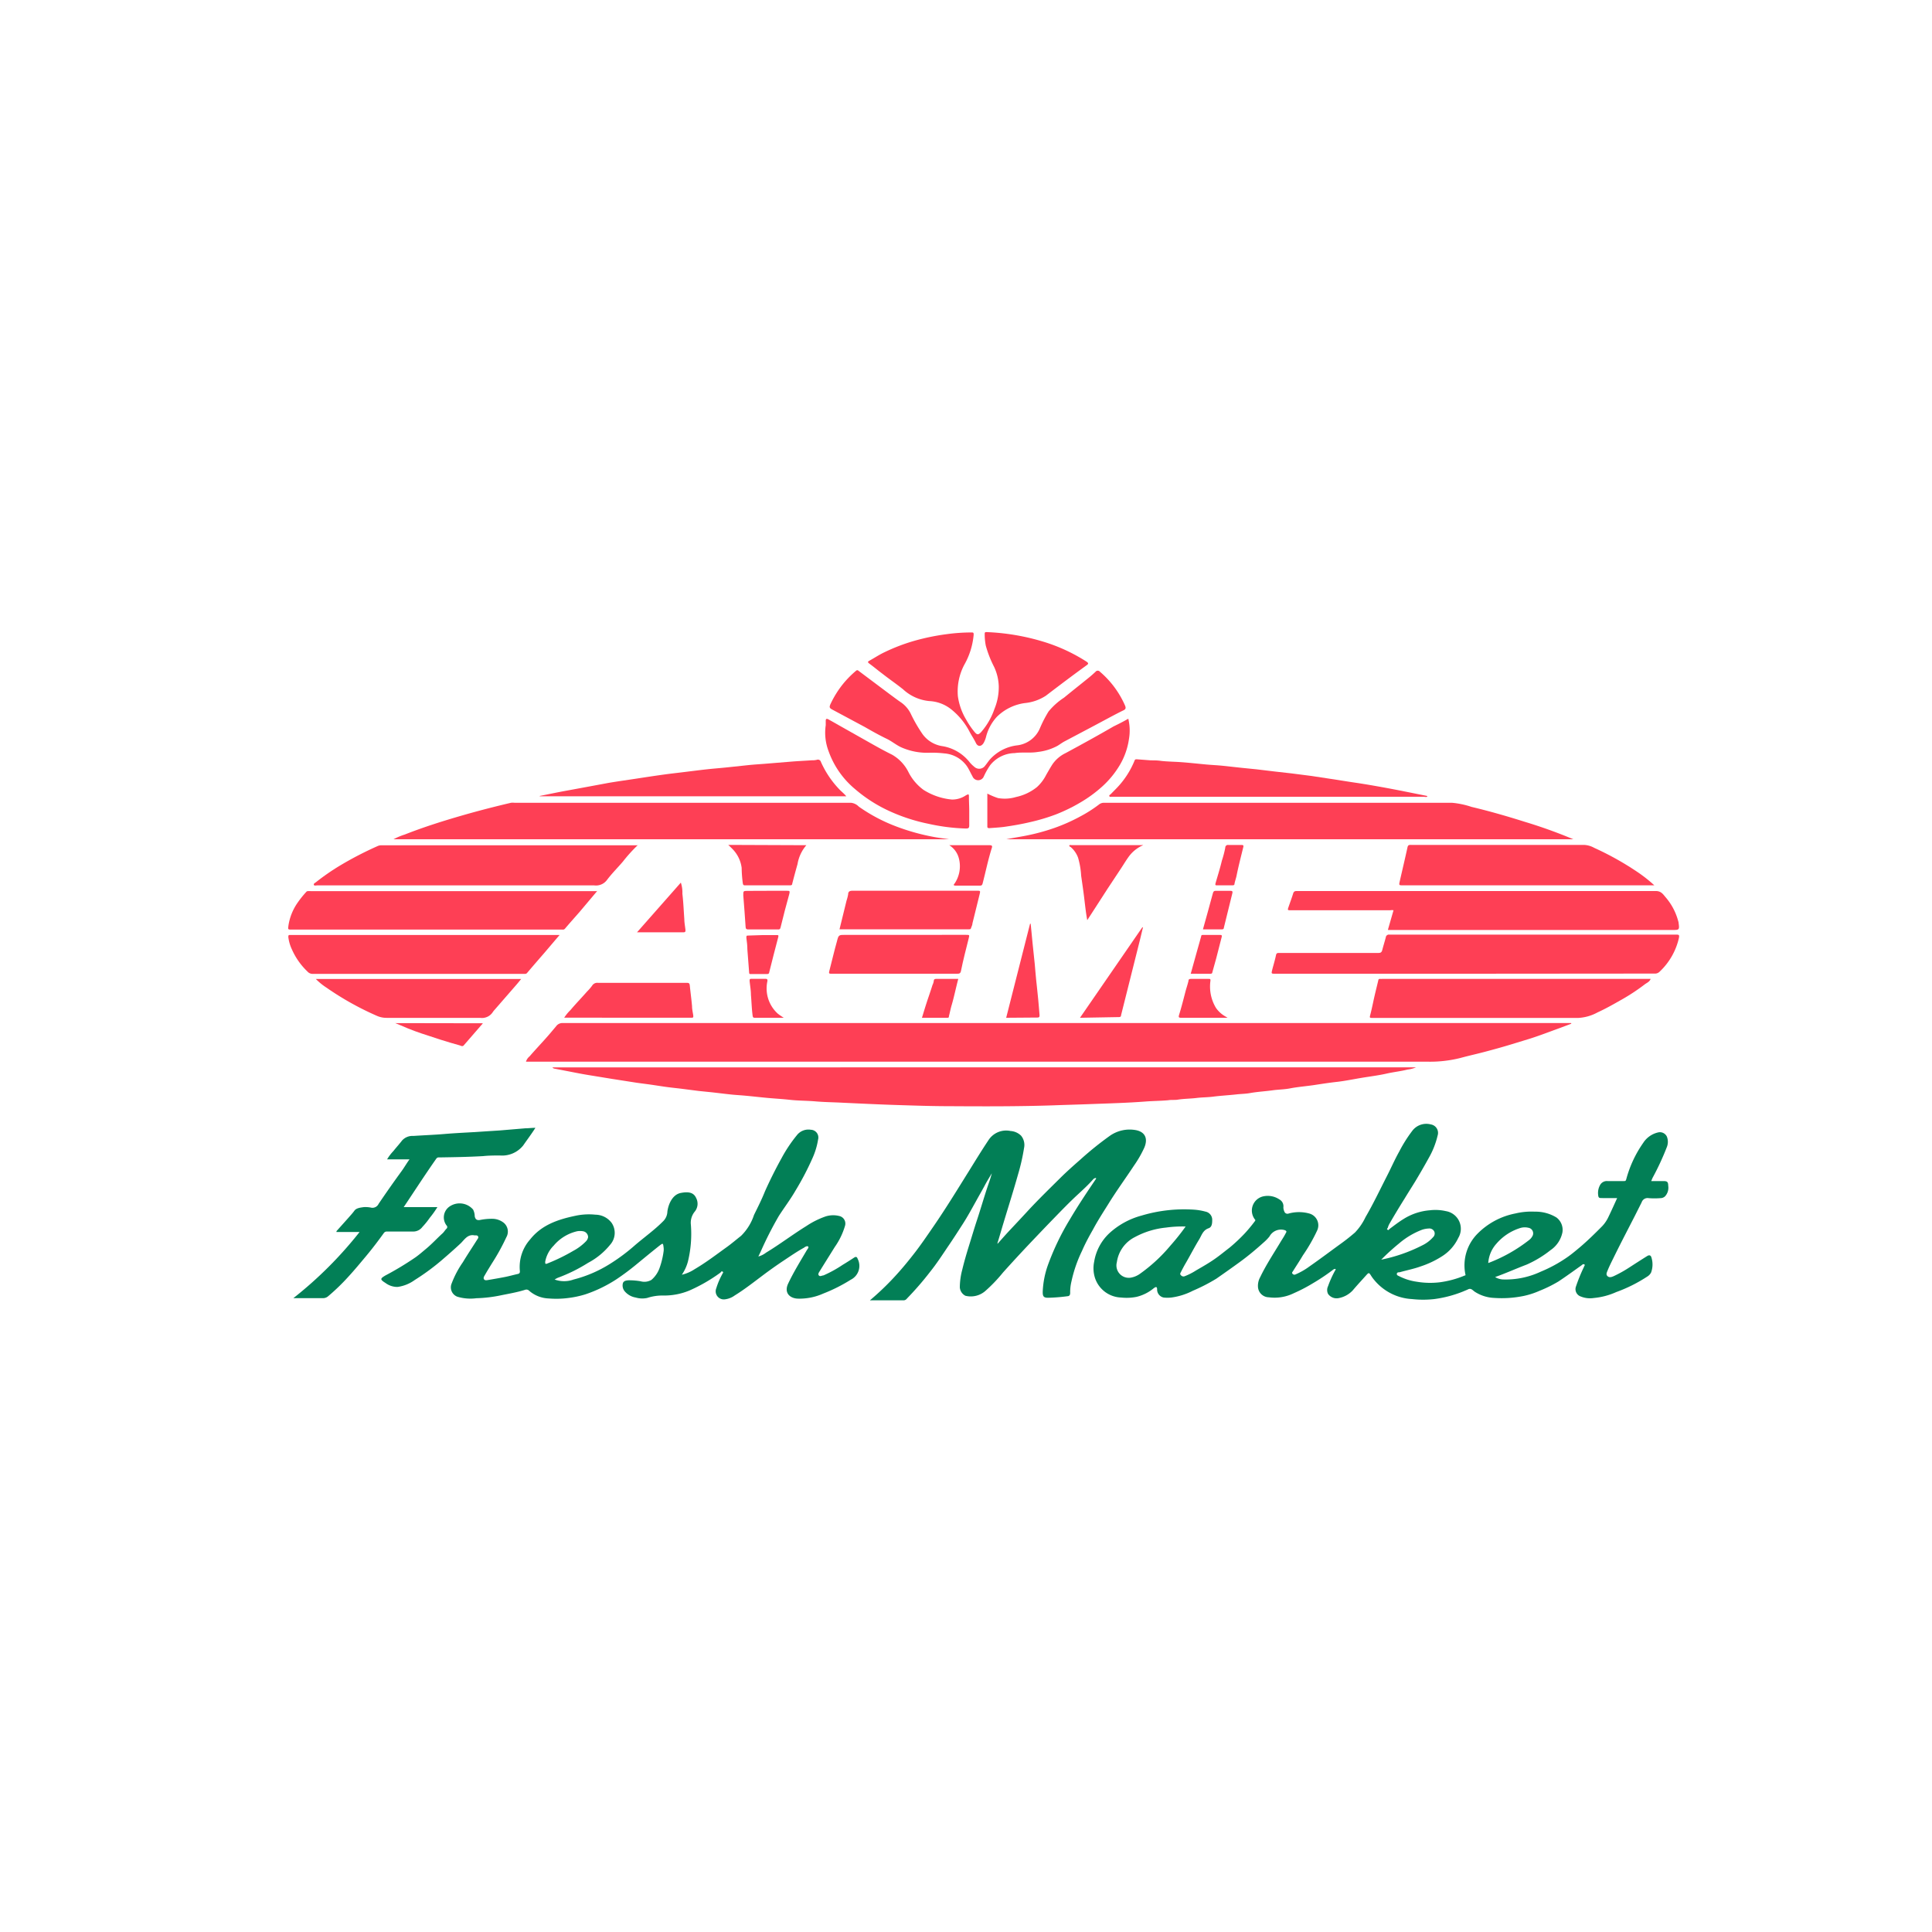 <svg xmlns="http://www.w3.org/2000/svg" viewBox="0 0 250 250"><title>Grocery</title><path d="M203.32,132.47l-1.63.61c-1.24.45-2.48.93-3.74,1.33l-2.49.76c-1.08.33-2.18.63-3.27.92s-2.15.52-3.21.81a16.1,16.1,0,0,1-4.29.48H68.06a1.42,1.42,0,0,1,.47-.69c.7-.81,1.43-1.58,2.14-2.38.44-.49.86-1,1.29-1.51a1,1,0,0,1,.82-.42H203.31Z" style="fill:#fe3f55"/><path d="M193.47,165.25a2.1,2.1,0,0,0,1,.31,10.64,10.64,0,0,0,4.89-1,18,18,0,0,0,3.42-1.86c.58-.4,1.11-.85,1.65-1.3,1-.85,1.95-1.78,2.88-2.72a4.5,4.5,0,0,0,.84-1.25c.38-.78.73-1.57,1.11-2.4h-1.89c-.47,0-.54,0-.58-.51a2.09,2.09,0,0,1,.23-1.12,1,1,0,0,1,1-.57c.7,0,1.4,0,2.1,0,.19,0,.25,0,.32-.25a14.91,14.91,0,0,1,2.19-4.69,3.11,3.11,0,0,1,2-1.37,1,1,0,0,1,1.06.55,1.84,1.84,0,0,1,0,1.36,34.2,34.2,0,0,1-1.82,3.93c-.07.13-.12.27-.2.47h1.58c.5,0,.61.12.62.62a1.64,1.64,0,0,1-.42,1.36.89.89,0,0,1-.6.23,9.62,9.62,0,0,1-1.52,0,.8.8,0,0,0-.9.54l-.88,1.75c-.91,1.78-1.84,3.55-2.72,5.35-.28.57-.57,1.14-.81,1.73-.09.23-.25.51,0,.73s.53.1.78,0a16.15,16.15,0,0,0,2-1.11c.77-.5,1.55-1,2.33-1.49.3-.19.5-.11.58.23a3,3,0,0,1-.06,1.89,1.31,1.31,0,0,1-.5.53,19.1,19.1,0,0,1-4,2,9.11,9.11,0,0,1-2.91.77,3.19,3.19,0,0,1-1.73-.21,1,1,0,0,1-.6-1.22,22,22,0,0,1,1-2.48.74.74,0,0,0,.05-.1c0-.11.19-.24.06-.33s-.25,0-.37.11c-1,.71-2,1.44-3,2.1a17.12,17.12,0,0,1-2.46,1.21,10.21,10.21,0,0,1-2,.65,14.1,14.1,0,0,1-3.85.26,5,5,0,0,1-2.52-.81c-.27-.19-.47-.49-.85-.3-.2.1-.4.17-.6.26a15.25,15.25,0,0,1-3.78,1,12.86,12.86,0,0,1-2.87,0,6.8,6.8,0,0,1-4.92-2.5,4.86,4.86,0,0,1-.41-.57c-.23-.36-.28-.37-.57-.05-.59.66-1.19,1.3-1.78,2a3.34,3.34,0,0,1-1.84,1,1.35,1.35,0,0,1-1.35-.55,1.14,1.14,0,0,1,0-1,13.59,13.59,0,0,1,1-2.18c-.12-.12-.21,0-.28,0a26.09,26.09,0,0,1-2.71,1.82,20.37,20.37,0,0,1-2.42,1.26,5.64,5.64,0,0,1-3.25.54,1.43,1.43,0,0,1-1.41-1.37,2.3,2.3,0,0,1,.29-1.24c.74-1.55,1.7-3,2.56-4.43.24-.41.51-.79.72-1.21.08-.15.27-.34-.18-.46a1.69,1.69,0,0,0-1.9.84,6,6,0,0,1-.76.78c-1,.9-2,1.74-3.1,2.54s-2,1.43-3,2.13a23.17,23.17,0,0,1-3.05,1.57,8.55,8.55,0,0,1-2.79.88,4.49,4.49,0,0,1-1,0,1.06,1.06,0,0,1-.84-1c0-.12,0-.29-.09-.34s-.24.06-.35.14a5.51,5.51,0,0,1-2.21,1.11,6.51,6.51,0,0,1-2,.09,3.69,3.69,0,0,1-3.36-2.45,4.1,4.1,0,0,1-.14-2.16,6.48,6.48,0,0,1,2-3.74,10,10,0,0,1,4.12-2.25,19.23,19.23,0,0,1,6.8-.77,7.5,7.5,0,0,1,1.48.25,1.08,1.08,0,0,1,.88,1c0,.46,0,1-.48,1.16-.74.26-.89.93-1.22,1.46-.61,1-1.12,2-1.7,3-.23.39-.44.79-.65,1.2-.07.14-.16.27,0,.41a.42.42,0,0,0,.47.14,8.15,8.15,0,0,0,1.51-.77c.78-.45,1.57-.9,2.31-1.41s1.32-1,2-1.52a21.8,21.8,0,0,0,2-1.88,19.54,19.54,0,0,0,1.28-1.55c.07-.1.09-.13,0-.23a1.88,1.88,0,0,1,1.18-3,2.7,2.7,0,0,1,2,.42,1,1,0,0,1,.51,1,1.27,1.27,0,0,0,.12.55.42.42,0,0,0,.53.28,5,5,0,0,1,2.74,0,1.58,1.58,0,0,1,1,2.14,21.63,21.63,0,0,1-1.86,3.25c-.41.7-.86,1.37-1.29,2.06-.06.1-.18.2-.06.33a.31.31,0,0,0,.39.09,9,9,0,0,0,1.84-1.06c1.35-.94,2.66-1.93,4-2.9.64-.46,1.26-.95,1.85-1.46a7.49,7.49,0,0,0,1.37-2c1-1.71,1.86-3.53,2.77-5.31.54-1.05,1-2.12,1.59-3.17a18.15,18.15,0,0,1,1.68-2.67,2.27,2.27,0,0,1,2.41-.84,1.11,1.11,0,0,1,.88,1.43,10.81,10.81,0,0,1-1.16,2.93c-.55,1-1.13,2-1.73,3-.46.75-.94,1.5-1.4,2.26q-1,1.59-1.92,3.19a2.26,2.26,0,0,0-.23.53c0,.09-.2.18-.05.28s.18,0,.26-.09c.59-.44,1.17-.89,1.8-1.28a7.52,7.52,0,0,1,3.41-1.14,6.08,6.08,0,0,1,2.09.11,2.31,2.31,0,0,1,1.6,3.47,5.65,5.65,0,0,1-2.13,2.39,12,12,0,0,1-2.7,1.28c-.9.33-1.84.51-2.76.77-.14,0-.34,0-.36.2s.17.24.3.31a7.24,7.24,0,0,0,2.31.72,10.46,10.46,0,0,0,2.92.07,12.55,12.55,0,0,0,3.28-.89c.12,0,.07-.1.05-.19a5.82,5.82,0,0,1,1.56-5.19,9.4,9.4,0,0,1,4.93-2.64,8.86,8.86,0,0,1,2.51-.23,5.16,5.16,0,0,1,2.79.75,2,2,0,0,1,.78,1.91,3.65,3.65,0,0,1-1.53,2.31,14.12,14.12,0,0,1-3.08,1.87C196.06,164.21,194.82,164.77,193.47,165.25Zm-40.06-6.54a15.2,15.2,0,0,0-2.54.14,10.64,10.64,0,0,0-4,1.22,4.31,4.31,0,0,0-2.35,3.26,1.6,1.6,0,0,0,1.79,2,2.89,2.89,0,0,0,1.24-.53,20.89,20.89,0,0,0,3.92-3.64A28.89,28.89,0,0,0,153.42,158.71Zm39.16,4.73a20.08,20.08,0,0,0,5.32-3,1.47,1.47,0,0,0,.37-.43.73.73,0,0,0-.5-1.14,2,2,0,0,0-1.12.06,6.68,6.68,0,0,0-3,2A4.13,4.13,0,0,0,192.58,163.43ZM178.73,163a20.57,20.57,0,0,0,5.29-1.84,4.4,4.4,0,0,0,1.42-1.07.64.64,0,0,0,.15-.74.71.71,0,0,0-.73-.38,3.19,3.19,0,0,0-.82.15,10.09,10.09,0,0,0-3,1.78A28.55,28.55,0,0,0,178.73,163Z" style="fill:#027f56"/><path d="M71.77,165.57a3.6,3.6,0,0,0,2.45,0,16.48,16.48,0,0,0,4.83-2.1,24.11,24.11,0,0,0,3.07-2.3c1.24-1.07,2.57-2,3.74-3.19a1.84,1.84,0,0,0,.5-1.21c.12-.91.63-2.18,1.72-2.4.92-.18,1.66-.12,2,.65a1.6,1.6,0,0,1-.17,1.75,2.27,2.27,0,0,0-.51,1.72,15.13,15.13,0,0,1-.38,4.74,5.51,5.51,0,0,1-.79,1.72,5.16,5.16,0,0,0,1.66-.72c1.47-.86,2.82-1.9,4.2-2.89.62-.45,1.2-.95,1.8-1.42a6.76,6.76,0,0,0,1.68-2.71c.49-1,1-2,1.42-3.06.65-1.45,1.36-2.87,2.13-4.26a18.57,18.57,0,0,1,2-3,1.89,1.89,0,0,1,1.8-.7,1,1,0,0,1,.94,1.26,9.41,9.41,0,0,1-.67,2.29,36.63,36.63,0,0,1-2.25,4.32c-.65,1.13-1.44,2.17-2.15,3.27a46.66,46.66,0,0,0-2.34,4.59l-.32.67a2.81,2.81,0,0,0,1-.5c1.77-1.07,3.42-2.33,5.18-3.42a11,11,0,0,1,2.54-1.27,3.25,3.25,0,0,1,1.75-.05,1,1,0,0,1,.75,1.25,9.26,9.26,0,0,1-1.33,2.76c-.62,1-1.29,2.06-1.93,3.1-.1.17-.29.39-.13.58s.39,0,.59,0a15.77,15.77,0,0,0,2.49-1.37c.5-.3,1-.62,1.49-.94.22-.14.36-.11.45.16a2,2,0,0,1-.9,2.71,20.82,20.82,0,0,1-3.56,1.79,7.51,7.51,0,0,1-3.36.65c-1.07-.09-1.7-.83-1.17-1.95.7-1.48,1.56-2.87,2.39-4.28.09-.16.31-.38.2-.5s-.37,0-.54.14c-.91.5-1.76,1.09-2.62,1.66s-1.82,1.25-2.7,1.91c-1.2.9-2.38,1.83-3.66,2.62a2.67,2.67,0,0,1-1.23.49,1.05,1.05,0,0,1-1.14-1.44,9.34,9.34,0,0,1,.77-1.81c0-.09.21-.21.06-.32s-.2,0-.29.11A21.12,21.12,0,0,1,89.19,167a8.52,8.52,0,0,1-3.43.64,6.26,6.26,0,0,0-2,.31,3,3,0,0,1-1.5-.05,2.38,2.38,0,0,1-1.45-.84,1.17,1.17,0,0,1-.23-.91c.05-.39.4-.46.74-.48a8.9,8.9,0,0,1,1.55.12,1.82,1.82,0,0,0,1.42-.17,3.59,3.59,0,0,0,1.05-1.52,10.45,10.45,0,0,0,.53-2.18,1.82,1.82,0,0,0,0-.49c-.07-.58-.07-.6-.54-.24-1,.79-2,1.62-3,2.44a31.3,31.3,0,0,1-2.58,1.92,17.56,17.56,0,0,1-3.95,1.92,12.53,12.53,0,0,1-2.35.5,11.83,11.83,0,0,1-2.45.05,4.07,4.07,0,0,1-2.53-1,.49.49,0,0,0-.52-.12c-1.05.33-2.14.51-3.21.73a17.67,17.67,0,0,1-3.1.36,5.87,5.87,0,0,1-2.44-.19,1.29,1.29,0,0,1-.76-1.71,12.42,12.42,0,0,1,1.45-2.75c.6-1,1.22-1.92,1.83-2.89.09-.14.25-.31.13-.48s-.31-.09-.47-.12c-.85-.15-1.24.5-1.73,1-.83.78-1.69,1.53-2.55,2.27a29.68,29.68,0,0,1-3.43,2.51,4.92,4.92,0,0,1-2.23.9,2.57,2.57,0,0,1-1.54-.5c-.74-.47-.74-.57,0-1a39.36,39.36,0,0,0,3.83-2.31c.5-.35.95-.75,1.42-1.14.76-.63,1.42-1.36,2.13-2,.19-.18.32-.42.51-.6a.28.28,0,0,0,0-.4,1.71,1.71,0,0,1,.43-2.49,2.3,2.3,0,0,1,3,.43,2,2,0,0,1,.21.87c.08.39.26.53.65.48a7.78,7.78,0,0,1,1.62-.16,2.41,2.41,0,0,1,1.5.53,1.48,1.48,0,0,1,.32,1.86,27.75,27.75,0,0,1-1.86,3.37c-.31.51-.62,1-.92,1.53-.09.15-.22.34-.12.52s.32.15.49.12c.77-.13,1.53-.26,2.29-.41.54-.11,1.07-.26,1.61-.38.23-.05.28-.18.26-.4a5.36,5.36,0,0,1,1.33-4.07c1.48-1.87,3.59-2.58,5.82-3.05a8.26,8.26,0,0,1,2.64-.15,2.65,2.65,0,0,1,2.1,1.08,2.3,2.3,0,0,1-.2,2.8,9.21,9.21,0,0,1-2.86,2.35,20.79,20.79,0,0,1-3.93,1.94A3.38,3.38,0,0,0,71.77,165.57Zm4.33-5.48a.78.78,0,0,0-.68-.77,2.2,2.2,0,0,0-.72,0,5.59,5.59,0,0,0-3.05,1.86,3.94,3.94,0,0,0-1.1,2.08c0,.27,0,.35.29.23a24.28,24.28,0,0,0,3.34-1.63,6.66,6.66,0,0,0,1.66-1.25A1,1,0,0,0,76.1,160.09Z" style="fill:#027f56"/><path d="M183.24,138.11a3.9,3.9,0,0,1-1.11.29c-.9.23-1.83.32-2.74.53-1.07.24-2.16.37-3.24.55s-2.13.4-3.2.52-2,.27-2.93.41-2.08.23-3.11.43c-.72.14-1.47.14-2.2.24-1,.14-2,.19-3,.37-.58.1-1.17.1-1.76.17-1,.11-2,.16-3,.29-.71.09-1.43.08-2.14.17s-1.63.09-2.43.22c-.4.06-.8,0-1.2.07-1,.09-2,.09-3,.17-2.36.18-4.73.24-7.1.33-1.58.06-3.17.1-4.75.16-4.49.15-9,.14-13.49.11-2.26,0-4.52-.08-6.77-.15s-4.71-.19-7.07-.3c-1.15-.06-2.31-.07-3.46-.17s-2.27-.08-3.39-.21c-.91-.1-1.82-.15-2.73-.23s-2-.21-3-.3c-.64-.06-1.27-.09-1.91-.16-.84-.09-1.68-.2-2.53-.29l-1.57-.16-2.34-.3c-.68-.08-1.37-.15-2-.24s-1.25-.19-1.88-.28-1.23-.16-1.85-.25l-3.2-.5-3-.49c-1-.16-2-.37-3-.56l-1.39-.27a.36.36,0,0,1-.26-.16Z" style="fill:#fe3f55"/><path d="M129.08,160.95c.58-.65,1.12-1.27,1.69-1.87.78-.83,1.56-1.66,2.33-2.5,1.33-1.43,2.73-2.79,4.12-4.17.84-.83,1.72-1.61,2.61-2.39a42.85,42.85,0,0,1,3.72-3,4.45,4.45,0,0,1,3.44-.78c1.18.23,1.58,1.08,1.09,2.25a14.54,14.54,0,0,1-1.33,2.32c-1.1,1.67-2.28,3.28-3.34,5-.69,1.1-1.4,2.2-2,3.33-.51.89-1,1.8-1.4,2.73a17.4,17.4,0,0,0-1.36,3.93,5.91,5.91,0,0,0-.17,1.5c0,.28-.11.42-.35.43a22.52,22.52,0,0,1-2.52.2c-.59,0-.7-.21-.68-.83a11.64,11.64,0,0,1,.67-3.4,33,33,0,0,1,2.84-5.91c1.06-1.8,2.22-3.53,3.39-5.26,0,0,0,0,0-.1a.51.51,0,0,0-.38.18c-.6.68-1.26,1.29-1.92,1.9-1.09,1-2.14,2.09-3.18,3.16s-2,2.08-3,3.13q-1.8,1.9-3.56,3.86a19.77,19.77,0,0,1-2.31,2.41,2.86,2.86,0,0,1-2.56.6,1.33,1.33,0,0,1-.72-1.09,9.12,9.12,0,0,1,.32-2.3c.24-1,.53-2,.84-3,.36-1.15.7-2.31,1.08-3.46s.8-2.57,1.21-3.84c.23-.72.51-1.42.69-2.16-.3.52-.61,1-.91,1.57s-.74,1.32-1.11,2c-.56,1-1.1,2-1.69,2.92s-1.25,1.95-1.9,2.9c-.77,1.14-1.52,2.3-2.38,3.37a40.12,40.12,0,0,1-3,3.46.53.53,0,0,1-.39.22h-4.19a1,1,0,0,1-.2,0,35.16,35.16,0,0,0,3.42-3.3c.84-.92,1.63-1.89,2.39-2.87s1.6-2.21,2.37-3.33c1.62-2.35,3.11-4.79,4.62-7.21.83-1.34,1.65-2.68,2.53-4a2.72,2.72,0,0,1,2.86-1.2,2.14,2.14,0,0,1,1.37.61,1.89,1.89,0,0,1,.38,1.6,26.25,26.25,0,0,1-.77,3.39c-.58,2.07-1.23,4.11-1.85,6.17-.26.85-.5,1.7-.76,2.55A.55.55,0,0,0,129.08,160.95Z" style="fill:#027f56"/><path d="M203.59,108.6H130.22c.82-.17,1.64-.29,2.46-.45a26.92,26.92,0,0,0,3.72-1,23,23,0,0,0,3.4-1.51,17.48,17.48,0,0,0,2.4-1.53,1,1,0,0,1,.69-.23h45a10.94,10.94,0,0,1,2.52.53c2.32.55,4.61,1.21,6.89,1.93A64.18,64.18,0,0,1,203.59,108.6Z" style="fill:#fe3f55"/><path d="M122.77,108.6H50.92a8.5,8.5,0,0,1,1.45-.61c2.54-1,5.13-1.81,7.75-2.56,2-.57,4-1.08,6-1.55a2,2,0,0,1,.45,0l43.55,0a1.62,1.62,0,0,1,1,.49,21.54,21.54,0,0,0,4.69,2.51,28.16,28.16,0,0,0,5.08,1.43c.64.12,1.28.19,1.92.29Z" style="fill:#fe3f55"/><path d="M189.48,126H165c-.49,0-.5,0-.38-.49s.36-1.26.49-1.9c.06-.28.18-.3.4-.3h4.43c2.81,0,5.63,0,8.44,0,.33,0,.42-.13.49-.4.14-.54.31-1.07.45-1.61a.4.4,0,0,1,.46-.36h37.17c.31,0,.36.06.31.39a8.57,8.57,0,0,1-2.49,4.39.84.84,0,0,1-.68.26Z" style="fill:#fe3f55"/><path d="M179.61,120.26l.71-2.47a1,1,0,0,0-.42,0H167.08c-.48,0-.49,0-.34-.44s.41-1.14.59-1.72c.08-.28.24-.34.5-.33h3.66q21.39,0,42.78,0c.67,0,.92.4,1.23.77a7.73,7.73,0,0,1,1.64,3.05,2.19,2.19,0,0,1,.06.22c.13,1,.13,1-.85,1H179.61Z" style="fill:#fe3f55"/><path d="M82.54,109.35a19.57,19.57,0,0,0-1.93,2.13c-.68.8-1.44,1.55-2.07,2.39a1.76,1.76,0,0,1-1.64.7q-17.94,0-35.88,0c-.14,0-.36.08-.41-.08s.16-.24.27-.33A29.88,29.88,0,0,1,44,112a45.1,45.1,0,0,1,4.89-2.53,1.15,1.15,0,0,1,.48-.09h33.2Z" style="fill:#fe3f55"/><path d="M77.3,115.27,75,118c-.62.71-1.25,1.41-1.86,2.13a.36.36,0,0,1-.34.16h-35c-.58,0-.54,0-.47-.56a7,7,0,0,1,1.13-2.85,13.13,13.13,0,0,1,1.19-1.49.27.27,0,0,1,.2-.08,2.61,2.61,0,0,1,.34,0H77.3Z" style="fill:#fe3f55"/><path d="M128.06,81.81a29.22,29.22,0,0,1,7,1.24,22.28,22.28,0,0,1,5.54,2.57c.3.2.23.31,0,.47-1.78,1.29-3.53,2.61-5.27,3.94a6.06,6.06,0,0,1-2.74.95A6.36,6.36,0,0,0,129,92.75a6,6,0,0,0-1.41,2.61,3.17,3.17,0,0,1-.31.78c-.29.48-.75.52-1,0s-.52-.9-.77-1.36A9,9,0,0,0,123,91.72a4.9,4.9,0,0,0-2.73-1,5.77,5.77,0,0,1-3.41-1.52c-.86-.69-1.77-1.31-2.65-2-.58-.43-1.13-.9-1.72-1.33-.23-.17-.22-.25,0-.37.67-.37,1.31-.8,2-1.12a24.19,24.19,0,0,1,3.9-1.48,29.29,29.29,0,0,1,4.12-.84,23.43,23.43,0,0,1,3.2-.22c.22,0,.29,0,.28.31A9.53,9.53,0,0,1,124.79,86a7.36,7.36,0,0,0-.84,4.1,8,8,0,0,0,1.06,3,10.38,10.38,0,0,0,1.05,1.56c.36.44.51.47.89.08a9,9,0,0,0,1.73-3,7.41,7.41,0,0,0,.56-2.92,6.34,6.34,0,0,0-.62-2.56,14.07,14.07,0,0,1-1.06-2.72,7.77,7.77,0,0,1-.14-1.54c0-.19.09-.21.23-.21Z" style="fill:#fe3f55"/><path d="M213.59,126.67c-.13.38-.5.51-.75.7a25.76,25.76,0,0,1-2.79,1.86c-1.09.62-2.18,1.25-3.32,1.77a5.85,5.85,0,0,1-2.51.72c-8.84,0-17.69,0-26.53,0-.51,0-.48,0-.35-.51.2-.78.35-1.57.53-2.35s.32-1.32.48-2c0-.11.09-.21.24-.19a1.6,1.6,0,0,0,.23,0h34.78Z" style="fill:#fe3f55"/><path d="M72.4,121l-2,2.35c-.73.84-1.46,1.68-2.17,2.52a.35.35,0,0,1-.28.15H40.48a.89.89,0,0,1-.7-.31,8.93,8.93,0,0,1-2-2.84,5.25,5.25,0,0,1-.47-1.6c0-.21,0-.31.27-.28H72.4Z" style="fill:#fe3f55"/><path d="M214.07,114.56H181.55c-.53,0-.54,0-.42-.53.33-1.46.68-2.92,1-4.39.07-.32.23-.31.45-.31h8c4.8,0,9.59,0,14.39,0a3,3,0,0,1,1.32.38,38.33,38.33,0,0,1,5.63,3.15A18.84,18.84,0,0,1,214.07,114.56Z" style="fill:#fe3f55"/><path d="M43.55,159.3l1.53-1.71c.27-.31.55-.61.79-.94s.77-.39,1.21-.45a3.68,3.68,0,0,1,1,.08.88.88,0,0,0,.91-.5q1.46-2.16,3-4.27c.34-.47.64-1,1-1.49h-2.9a5.91,5.91,0,0,1,.82-1.08c.36-.46.76-.89,1.11-1.35a1.8,1.8,0,0,1,1.47-.6c1.35-.09,2.7-.14,4-.25s2.39-.16,3.59-.23l3.59-.23L68,146c.41,0,.82-.06,1.28-.06-.51.81-1.06,1.53-1.57,2.27a3.49,3.49,0,0,1-3,1.31c-.73,0-1.46,0-2.19.08-1.89.11-3.79.14-5.69.17a.38.38,0,0,0-.38.17C55,152,53.65,154.1,52.24,156.2H56.6a13,13,0,0,1-1,1.4,9.63,9.63,0,0,1-.94,1.16,1.46,1.46,0,0,1-1.18.6c-1.13,0-2.26,0-3.39,0a.47.47,0,0,0-.44.22c-.72,1-1.48,2-2.24,2.91s-1.51,1.82-2.3,2.68a27,27,0,0,1-2.68,2.59,1,1,0,0,1-.66.22c-1.26,0-2.52,0-3.81,0a51.23,51.23,0,0,0,8.57-8.56h-3Z" style="fill:#027f56"/><path d="M120.38,97.4a8.25,8.25,0,0,1-3.79-.71c-.64-.3-1.19-.77-1.83-1.08-1-.48-1.92-1-2.88-1.55l-4.2-2.25c-.39-.21-.39-.34-.16-.82a12.81,12.81,0,0,1,1.57-2.49,12.48,12.48,0,0,1,1.69-1.71.21.21,0,0,1,.3,0l4,3c.49.36,1,.75,1.47,1.07a3.83,3.83,0,0,1,1.29,1.47A19.24,19.24,0,0,0,119.38,95,3.88,3.88,0,0,0,122,96.56a5.65,5.65,0,0,1,3.5,2.11,4.3,4.3,0,0,0,.57.55.93.93,0,0,0,1.41-.15c.21-.25.39-.53.6-.78a5.65,5.65,0,0,1,3.61-1.85,3.66,3.66,0,0,0,2.89-2.24,16,16,0,0,1,1.1-2.13,8.8,8.8,0,0,1,2-1.79c1.06-.87,2.14-1.72,3.2-2.58.31-.25.6-.51.89-.78a.36.36,0,0,1,.56,0,12.14,12.14,0,0,1,3.26,4.4c.11.28.09.45-.2.59-.56.27-1.11.56-1.66.85l-2.17,1.16-3.78,2c-.33.17-.62.4-.94.59a7,7,0,0,1-2.54.79c-1,.17-2,0-3,.15A4.15,4.15,0,0,0,128.14,99a9.31,9.31,0,0,0-.83,1.46.79.79,0,0,1-1.47,0c-.25-.44-.45-.92-.74-1.34a3.94,3.94,0,0,0-2.91-1.63A13.71,13.71,0,0,0,120.38,97.4Z" style="fill:#fe3f55"/><path d="M184.7,103.1a.83.83,0,0,1-.41,0H143.85c-.1,0-.25.06-.3-.08s.09-.17.16-.24l.67-.68a11.18,11.18,0,0,0,2.44-3.7c.06-.15.16-.15.26-.15l1.84.14c.44,0,.88,0,1.32.07.89.1,1.79.1,2.68.17,1.08.08,2.15.2,3.22.3.69.06,1.38.09,2.07.16.9.09,1.79.2,2.69.29l1.69.17,2.42.29,2.13.24,2.57.33,2.37.36c1.1.16,2.2.35,3.3.51s2.25.36,3.37.56c2,.36,3.93.76,5.89,1.15C184.67,103,184.68,103.08,184.7,103.1Z" style="fill:#fe3f55"/><path d="M69.83,103c1.16-.23,2.32-.48,3.49-.69,1.8-.33,3.59-.66,5.4-1,1.24-.21,2.48-.38,3.72-.57s2.35-.36,3.52-.52c.86-.12,1.72-.21,2.59-.32,1-.12,2.06-.26,3.09-.37.84-.09,1.67-.15,2.51-.24l2.73-.29c.68-.07,1.36-.11,2-.16l3.54-.29c.88-.07,1.76-.11,2.64-.17a2.38,2.38,0,0,0,.64-.06.4.4,0,0,1,.53.28,12.42,12.42,0,0,0,2.37,3.53c.28.3.62.55.91.91H69.84Z" style="fill:#fe3f55"/><path d="M125.42,105c0,.6,0,1.2,0,1.79,0,.37-.11.42-.45.42a25.47,25.47,0,0,1-4.82-.61,23.18,23.18,0,0,1-5.07-1.65,18.79,18.79,0,0,1-4.47-2.87,11.28,11.28,0,0,1-3.4-4.9,6.71,6.71,0,0,1-.36-3.34c0-.18,0-.37,0-.56,0-.35.19-.28.39-.17l4.52,2.55c1.22.69,2.44,1.39,3.68,2a5.31,5.31,0,0,1,2.08,2.18,6.45,6.45,0,0,0,2,2.38,8.27,8.27,0,0,0,3.66,1.24,3.15,3.15,0,0,0,1.77-.52c.42-.23.43-.22.43.27S125.42,104.38,125.42,105Z" style="fill:#fe3f55"/><path d="M40.87,126.68H67.44c-.27.33-.51.63-.76.91L64,130.67a2.33,2.33,0,0,0-.23.29,1.67,1.67,0,0,1-1.64.75c-4,0-8.06,0-12.08,0a3.08,3.08,0,0,1-1.3-.27,38.09,38.09,0,0,1-6.52-3.65A8,8,0,0,1,40.87,126.68Z" style="fill:#fe3f55"/><path d="M146,93a6.51,6.51,0,0,1,.09,2.61A9.17,9.17,0,0,1,144.9,99a12,12,0,0,1-2.28,2.78,17.08,17.08,0,0,1-2.87,2.09,21.74,21.74,0,0,1-3.13,1.52,25,25,0,0,1-3.36,1c-1.1.26-2.22.45-3.34.61-.62.08-1.25.11-1.87.16-.15,0-.3,0-.29-.22,0-1.41,0-2.81,0-4.25a9.42,9.42,0,0,0,1.38.58,5.07,5.07,0,0,0,2.34-.14,6.42,6.42,0,0,0,2.71-1.29,5.46,5.46,0,0,0,1.19-1.58c.26-.45.52-.91.8-1.35a4.35,4.35,0,0,1,1.71-1.46c2.09-1.13,4.17-2.27,6.22-3.46C144.73,93.69,145.37,93.37,146,93Z" style="fill:#fe3f55"/><path d="M115.66,126h-8.08c-.22,0-.36,0-.28-.3.34-1.29.63-2.59,1-3.89.21-.84.23-.84,1.11-.84H125c.46,0,.46,0,.35.45-.35,1.41-.72,2.81-1,4.22-.07.33-.22.36-.49.36Z" style="fill:#fe3f55"/><path d="M108.63,120.26l.91-3.71a6.28,6.28,0,0,0,.21-.82c0-.37.21-.47.57-.47h16.08c.47,0,.47,0,.36.47l-.93,3.77c0,.19-.11.38-.17.57s-.14.18-.28.18H108.63Z" style="fill:#fe3f55"/><path d="M73,131.7a5.64,5.64,0,0,1,.82-1c.68-.81,1.43-1.58,2.13-2.38a6.67,6.67,0,0,0,.66-.76.78.78,0,0,1,.78-.38H88.82c.26,0,.41,0,.44.35.09.88.21,1.77.29,2.66,0,.39.09.77.15,1.16s-.07.34-.33.34c-1.37,0-2.74,0-4.12,0H73Z" style="fill:#fe3f55"/><path d="M104.34,109.37a5,5,0,0,0-1.14,2.44c-.24.85-.47,1.7-.69,2.56,0,.16-.13.19-.28.19H96.37c-.2,0-.22-.12-.25-.26a16.59,16.59,0,0,1-.15-2,4.24,4.24,0,0,0-1.16-2.41c-.16-.17-.33-.33-.57-.56Z" style="fill:#fe3f55"/><path d="M140.69,119.07c-.17-.92-.26-1.76-.36-2.59-.12-1.06-.28-2.11-.43-3.17a10.25,10.25,0,0,0-.4-2.33,3.32,3.32,0,0,0-.95-1.37c-.07-.06-.22-.07-.18-.19s.18-.06.27-.06h9a2.53,2.53,0,0,1,.3,0,4.48,4.48,0,0,0-1.85,1.45c-.39.53-.72,1.1-1.09,1.65L143.32,115l-1.62,2.51Z" style="fill:#fe3f55"/><path d="M139.75,131.7,147.81,120l.09,0c-.13.55-.26,1.11-.4,1.66q-1.22,4.84-2.43,9.69c0,.16-.07.26-.25.26Z" style="fill:#fe3f55"/><path d="M130.2,131.7l3.09-12.17h.08c.08.83.16,1.65.24,2.48s.2,1.84.29,2.77c.06.64.1,1.28.17,1.92.09.9.2,1.79.28,2.69.07.68.11,1.35.17,2,0,.22-.06.28-.28.28Z" style="fill:#fe3f55"/><path d="M99.2,115.27c.88,0,1.75,0,2.63,0,.31,0,.41,0,.31.39-.41,1.45-.78,2.91-1.14,4.37-.06.23-.14.24-.32.24H96.83c-.27,0-.34-.1-.35-.35-.09-1.35-.19-2.71-.3-4.06,0-.55,0-.58.51-.58Z" style="fill:#fe3f55"/><path d="M88.1,114.21a4,4,0,0,1,.2,1.44c.13,1.09.17,2.18.25,3.27,0,.47.1.95.15,1.42,0,.19,0,.3-.26.3H82.58l-.15,0Z" style="fill:#fe3f55"/><path d="M122.84,109.37l.34,0c1.63,0,3.26,0,4.89,0,.31,0,.35.12.27.36-.48,1.51-.79,3.06-1.19,4.59-.06.23-.15.28-.36.28h-3.08c-.1,0-.22,0-.28-.06s.08-.18.12-.25a4,4,0,0,0,.52-3.25A2.84,2.84,0,0,0,122.84,109.37Z" style="fill:#fe3f55"/><path d="M158.85,131.7h-6c-.33,0-.37-.07-.27-.4.31-1,.56-2,.84-3.07.12-.44.27-.87.37-1.31,0-.19.11-.25.3-.25h2.32c.18,0,.24,0,.22.25a5.36,5.36,0,0,0,.72,3.51,3.77,3.77,0,0,0,1.25,1.12Z" style="fill:#fe3f55"/><path d="M62.49,132.41,60,135.28c-.14.16-.31.07-.48,0-1.68-.46-3.33-1-5-1.56-1.14-.38-2.26-.85-3.37-1.33Z" style="fill:#fe3f55"/><path d="M98.66,121h1.87c.18,0,.23,0,.18.24q-.6,2.27-1.17,4.56c0,.17-.11.24-.27.24H97.13c-.12,0-.18,0-.19-.17-.07-1-.15-2-.23-3,0-.51-.06-1-.13-1.51,0-.25,0-.31.25-.3Z" style="fill:#fe3f55"/><path d="M124,126.67c-.3,1.12-.52,2.24-.84,3.34-.15.49-.24,1-.37,1.48,0,.11,0,.22-.21.21-1.08,0-2.16,0-3.28,0,.19-.62.37-1.22.56-1.81.26-.81.55-1.61.8-2.42a1.77,1.77,0,0,0,.18-.6c0-.11.11-.2.27-.2Z" style="fill:#fe3f55"/><path d="M154.08,126l.89-3.2c.15-.55.32-1.09.46-1.64,0-.14.08-.18.21-.18h2.25c.29,0,.22.17.18.33-.23.9-.45,1.79-.69,2.69-.16.6-.34,1.19-.5,1.8,0,.18-.14.21-.3.21Z" style="fill:#fe3f55"/><path d="M155.66,120.26c.44-1.59.88-3.14,1.29-4.69.06-.22.15-.3.35-.3.65,0,1.3,0,1.94,0,.26,0,.27.13.23.3-.37,1.49-.74,3-1.1,4.46,0,.14-.07.24-.26.23C157.3,120.26,156.5,120.26,155.66,120.26Z" style="fill:#fe3f55"/><path d="M101.42,131.7H97.68c-.21,0-.26-.06-.29-.27-.12-.9-.14-1.8-.22-2.7,0-.53-.09-1.06-.15-1.59s0-.48.41-.48,1.07,0,1.6,0c.25,0,.3.08.27.31a4.4,4.4,0,0,0,1.35,4.2A9.1,9.1,0,0,0,101.42,131.7Z" style="fill:#fe3f55"/><path d="M158.49,114.56h-1c-.2,0-.26,0-.2-.27.29-1,.59-1.94.82-2.92a13.56,13.56,0,0,0,.44-1.68.34.34,0,0,1,.4-.35c.57,0,1.13,0,1.7,0,.22,0,.29.05.23.28-.3,1.23-.62,2.45-.87,3.7-.07.35-.21.7-.27,1.06,0,.16-.14.18-.28.18Z" style="fill:#fe3f55"/></svg>